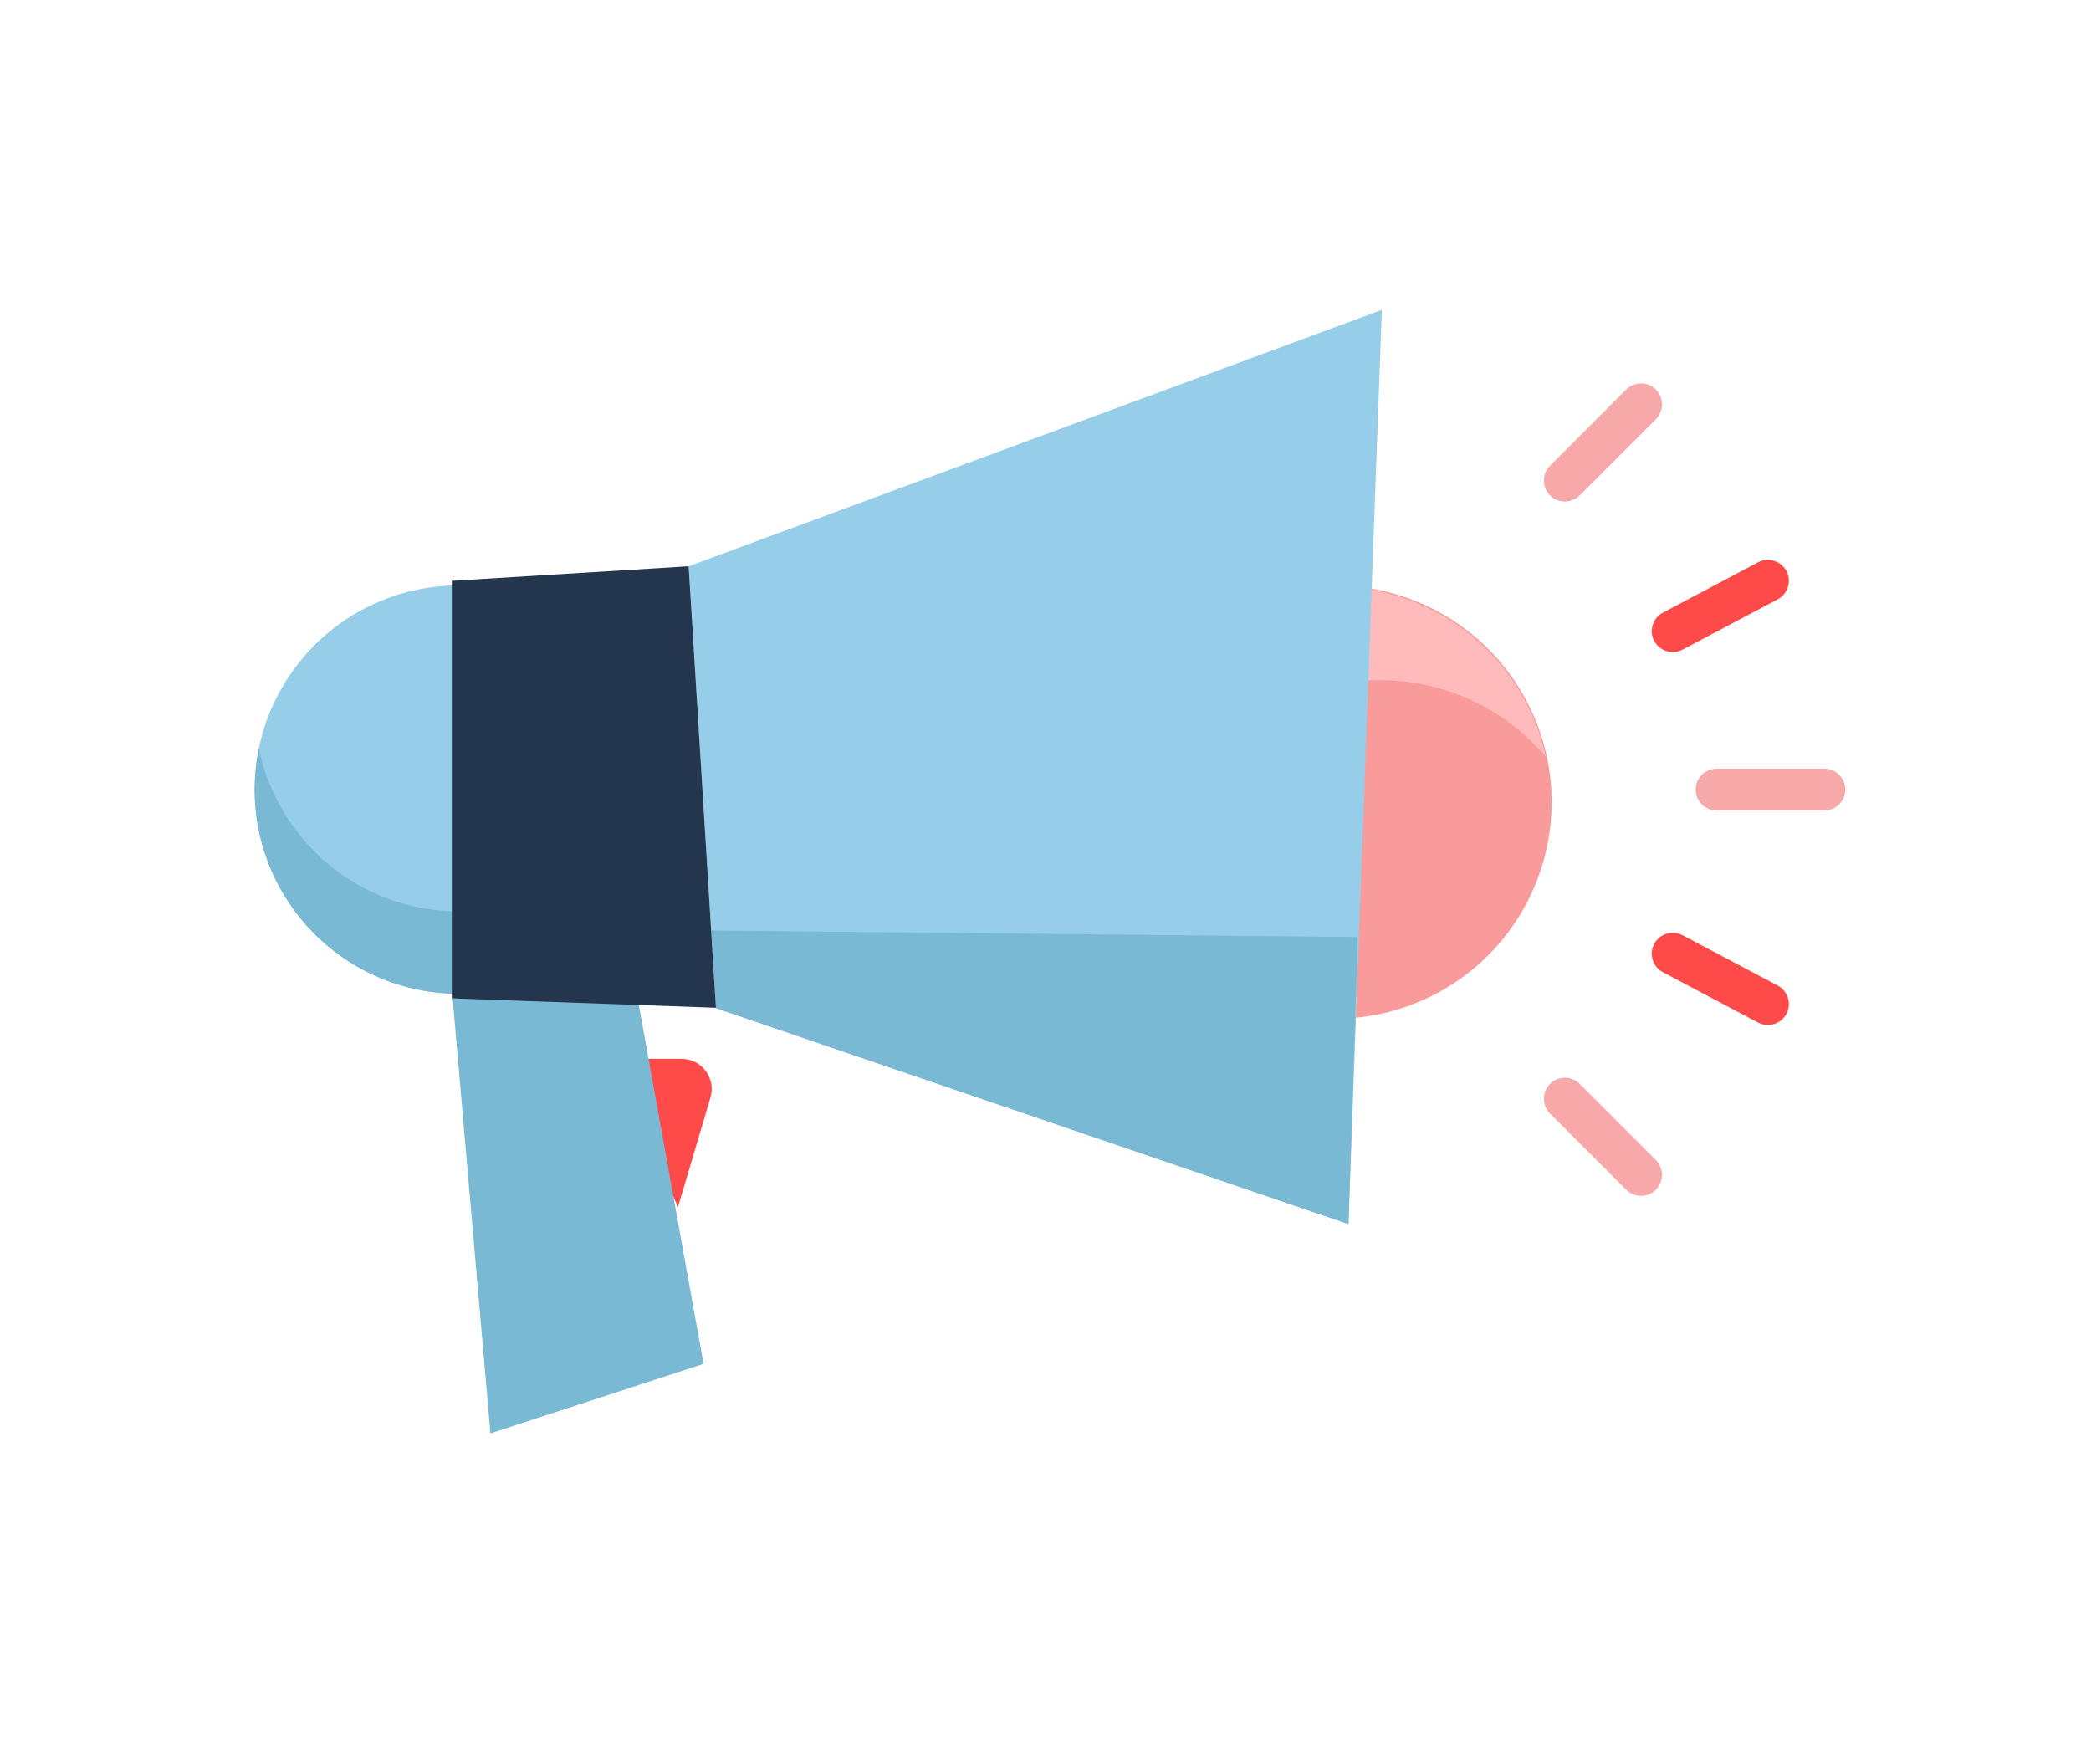 <svg xmlns="http://www.w3.org/2000/svg" xmlns:xlink="http://www.w3.org/1999/xlink" viewBox="0 0 480 405" width="480" height="405" preserveAspectRatio="xMidYMid meet" style="width: 100%; height: 100%; transform: translate3d(0px, 0px, 0px); content-visibility: visible;"><defs><clipPath id="__lottie_element_1247"><rect width="480" height="405" x="0" y="0"/></clipPath></defs><g clip-path="url(#__lottie_element_1247)"><g transform="matrix(2.5,0,0,2.5,151.938,260.072)" opacity="1" style="display: block;"><g opacity="1" transform="matrix(4,0,0,4,0,0)"><path fill="rgb(254,74,73)" fill-opacity="1" d=" M0.45,-1.702 C0.45,-1.702 -1.144,-1.702 -1.144,-1.702 C-1.144,-1.702 0.369,1.702 0.369,1.702 C0.369,1.702 1.115,-0.813 1.115,-0.813 C1.247,-1.257 0.913,-1.702 0.45,-1.702z"/></g></g><g transform="matrix(2.5,0,0,2.5,132.705,279.112)" opacity="1" style="display: block;"><g opacity="1" transform="matrix(4,0,0,4,0,0)"><path fill="rgb(121,185,211)" fill-opacity="1" d=" M-2.88,-4.993 C-2.88,-4.993 1.367,-4.993 1.367,-4.993 C1.367,-4.993 2.88,3.396 2.88,3.396 C2.88,3.396 -2.013,4.993 -2.013,4.993 C-2.013,4.993 -2.88,-4.993 -2.88,-4.993z"/></g></g><g transform="matrix(2.5,0,0,2.5,89.065,181.249)" opacity="1" style="display: block;"><g opacity="1" transform="matrix(4,0,0,4,0,0)"><path fill="rgb(150,206,234)" fill-opacity="1" d=" M1.625,4.686 C1.625,4.686 3.061,4.686 3.061,4.686 C3.061,4.686 3.061,4.686 3.061,4.686 C3.061,4.686 3.061,-4.686 3.061,-4.686 C3.061,-4.686 1.625,-4.686 1.625,-4.686 C-0.963,-4.686 -3.061,-2.588 -3.061,0 C-3.061,2.588 -0.963,4.686 1.625,4.686z"/></g></g><g transform="matrix(2.5,0,0,2.5,89.06,199.969)" opacity="1" style="display: block;"><g opacity="1" transform="matrix(4,0,0,4,0,0)"><path fill="rgb(121,185,211)" fill-opacity="1" d=" M3.06,2.815 C3.06,2.815 3.06,0.923 3.06,0.923 C3.06,0.923 3.06,0.923 3.06,0.923 C3.06,0.923 1.627,0.923 1.627,0.923 C-0.638,0.923 -2.525,-0.682 -2.964,-2.815 C-3.025,-2.512 -3.06,-2.195 -3.06,-1.872 C-3.06,0.716 -0.961,2.815 1.627,2.815 C1.627,2.815 3.06,2.815 3.06,2.815z"/></g></g><g transform="matrix(2.5,0,0,2.5,306.473,184.132)" opacity="1" style="display: block;"><g opacity="1" transform="matrix(3.585,-1.774,1.774,3.585,0,0)"><path fill="rgb(249,155,155)" fill-opacity="1" d=" M0,4.971 C2.746,4.971 4.971,2.746 4.971,0 C4.971,-2.746 2.746,-4.971 0,-4.971 C-2.746,-4.971 -4.971,-2.746 -4.971,0 C-4.971,2.746 -2.746,4.971 0,4.971z"/></g></g><g transform="matrix(2.5,0,0,2.5,305.72,175.587)" opacity="1" style="display: block;"><g opacity="1" transform="matrix(4,0,0,4,0,0)"><path fill="rgb(255,187,187)" fill-opacity="1" d=" M4.914,-0.186 C4.83,-0.572 4.696,-0.956 4.512,-1.327 C3.295,-3.787 0.315,-4.795 -2.145,-3.578 C-4.604,-2.36 -5.616,0.623 -4.399,3.083 C-4.216,3.454 -3.991,3.792 -3.735,4.094 C-4.218,1.913 -3.171,-0.396 -1.082,-1.43 C1.006,-2.463 3.473,-1.892 4.914,-0.186z"/></g></g><g transform="matrix(2.5,0,0,2.5,237.655,176.059)" opacity="1" style="display: block;"><g opacity="1" transform="matrix(4,0,0,4,0,0)"><path fill="rgb(150,206,234)" fill-opacity="1" d=" M7.189,10.493 C7.189,10.493 -7.331,5.528 -7.331,5.528 C-7.331,5.528 -7.956,-4.607 -7.956,-4.607 C-7.956,-4.607 7.956,-10.493 7.956,-10.493 C7.956,-10.493 7.189,10.493 7.189,10.493z"/></g></g><g transform="matrix(2.5,0,0,2.5,237.488,247.292)" opacity="1" style="display: block;"><g opacity="1" transform="matrix(4,0,0,4,0,0)"><path fill="rgb(121,185,211)" fill-opacity="1" d=" M7.419,-3.219 C7.419,-3.219 -7.419,-3.37 -7.419,-3.37 C-7.419,-3.37 -7.313,-1.584 -7.313,-1.584 C-7.313,-1.584 7.207,3.37 7.207,3.37 C7.207,3.37 7.419,-3.219 7.419,-3.219z"/></g></g><g transform="matrix(2.5,0,0,2.5,134.125,180.662)" opacity="1" style="display: block;"><g opacity="1" transform="matrix(4,0,0,4,0,0)"><path fill="rgb(35,54,78)" fill-opacity="1" d=" M-3.022,4.852 C-3.022,4.852 3.022,5.067 3.022,5.067 C3.022,5.067 2.396,-5.067 2.396,-5.067 C2.396,-5.067 -3.022,-4.734 -3.022,-4.734 C-3.022,-4.734 -3.022,4.852 -3.022,4.852z"/></g></g><g transform="matrix(2.5,0,0,2.5,406.425,181.249)" opacity="1" style="display: block;"><g opacity="1" transform="matrix(4,0,0,4,0,0)"><path fill="rgb(247,168,168)" fill-opacity="1" d=" M-1.237,-0.48 C-1.501,-0.48 -1.717,-0.264 -1.717,0 C-1.717,0.266 -1.501,0.481 -1.237,0.48 C-1.237,0.48 1.237,0.48 1.237,0.48 C1.501,0.48 1.717,0.264 1.717,0 C1.717,-0.264 1.501,-0.48 1.237,-0.48 C1.237,-0.48 -1.237,-0.48 -1.237,-0.48z"/></g></g><g transform="matrix(2.5,0,0,2.5,367.965,260.952)" opacity="1" style="display: block;"><g opacity="1" transform="matrix(4,0,0,4,0,0)"><path fill="rgb(247,168,168)" fill-opacity="1" d=" M-0.534,-1.215 C-0.721,-1.402 -1.028,-1.402 -1.215,-1.215 C-1.402,-1.028 -1.402,-0.722 -1.215,-0.534 C-1.215,-0.534 0.534,1.215 0.534,1.215 C0.721,1.402 1.028,1.402 1.215,1.215 C1.402,1.028 1.402,0.721 1.215,0.534 C1.215,0.534 -0.534,-1.215 -0.534,-1.215z"/></g></g><g transform="matrix(2.5,0,0,2.5,367.967,101.57)" opacity="1" style="display: block;"><g opacity="1" transform="matrix(4,0,0,4,0,0)"><path fill="rgb(247,168,168)" fill-opacity="1" d=" M-1.215,0.534 C-1.402,0.721 -1.402,1.028 -1.215,1.215 C-1.028,1.402 -0.721,1.402 -0.534,1.215 C-0.534,1.215 1.215,-0.534 1.215,-0.534 C1.402,-0.721 1.402,-1.028 1.215,-1.215 C1.028,-1.402 0.721,-1.402 0.534,-1.215 C0.534,-1.215 -1.215,0.534 -1.215,0.534z"/></g></g><g transform="matrix(2.5,0,0,2.5,394.908,224.704)" opacity="1" style="display: block;"><g opacity="1" transform="matrix(4,0,0,4,0,0)"><path fill="rgb(254,74,73)" fill-opacity="1" d=" M-0.868,-1.003 C-1.101,-1.127 -1.394,-1.036 -1.518,-0.803 C-1.642,-0.57 -1.551,-0.277 -1.318,-0.153 C-1.318,-0.153 0.868,1.003 0.868,1.003 C1.101,1.127 1.394,1.036 1.518,0.803 C1.642,0.57 1.551,0.277 1.318,0.153 C1.318,0.153 -0.868,-1.003 -0.868,-1.003z"/></g></g><g transform="matrix(2.5,0,0,2.5,394.908,139.105)" opacity="1" style="display: block;"><g opacity="1" transform="matrix(4,0,0,4,0,0)"><path fill="rgb(254,74,73)" fill-opacity="1" d=" M-0.868,1.003 C-1.101,1.127 -1.394,1.036 -1.518,0.803 C-1.642,0.57 -1.551,0.277 -1.318,0.153 C-1.318,0.153 0.868,-1.003 0.868,-1.003 C1.101,-1.127 1.394,-1.036 1.518,-0.803 C1.642,-0.57 1.551,-0.277 1.318,-0.153 C1.318,-0.153 -0.868,1.003 -0.868,1.003z"/></g></g></g></svg>